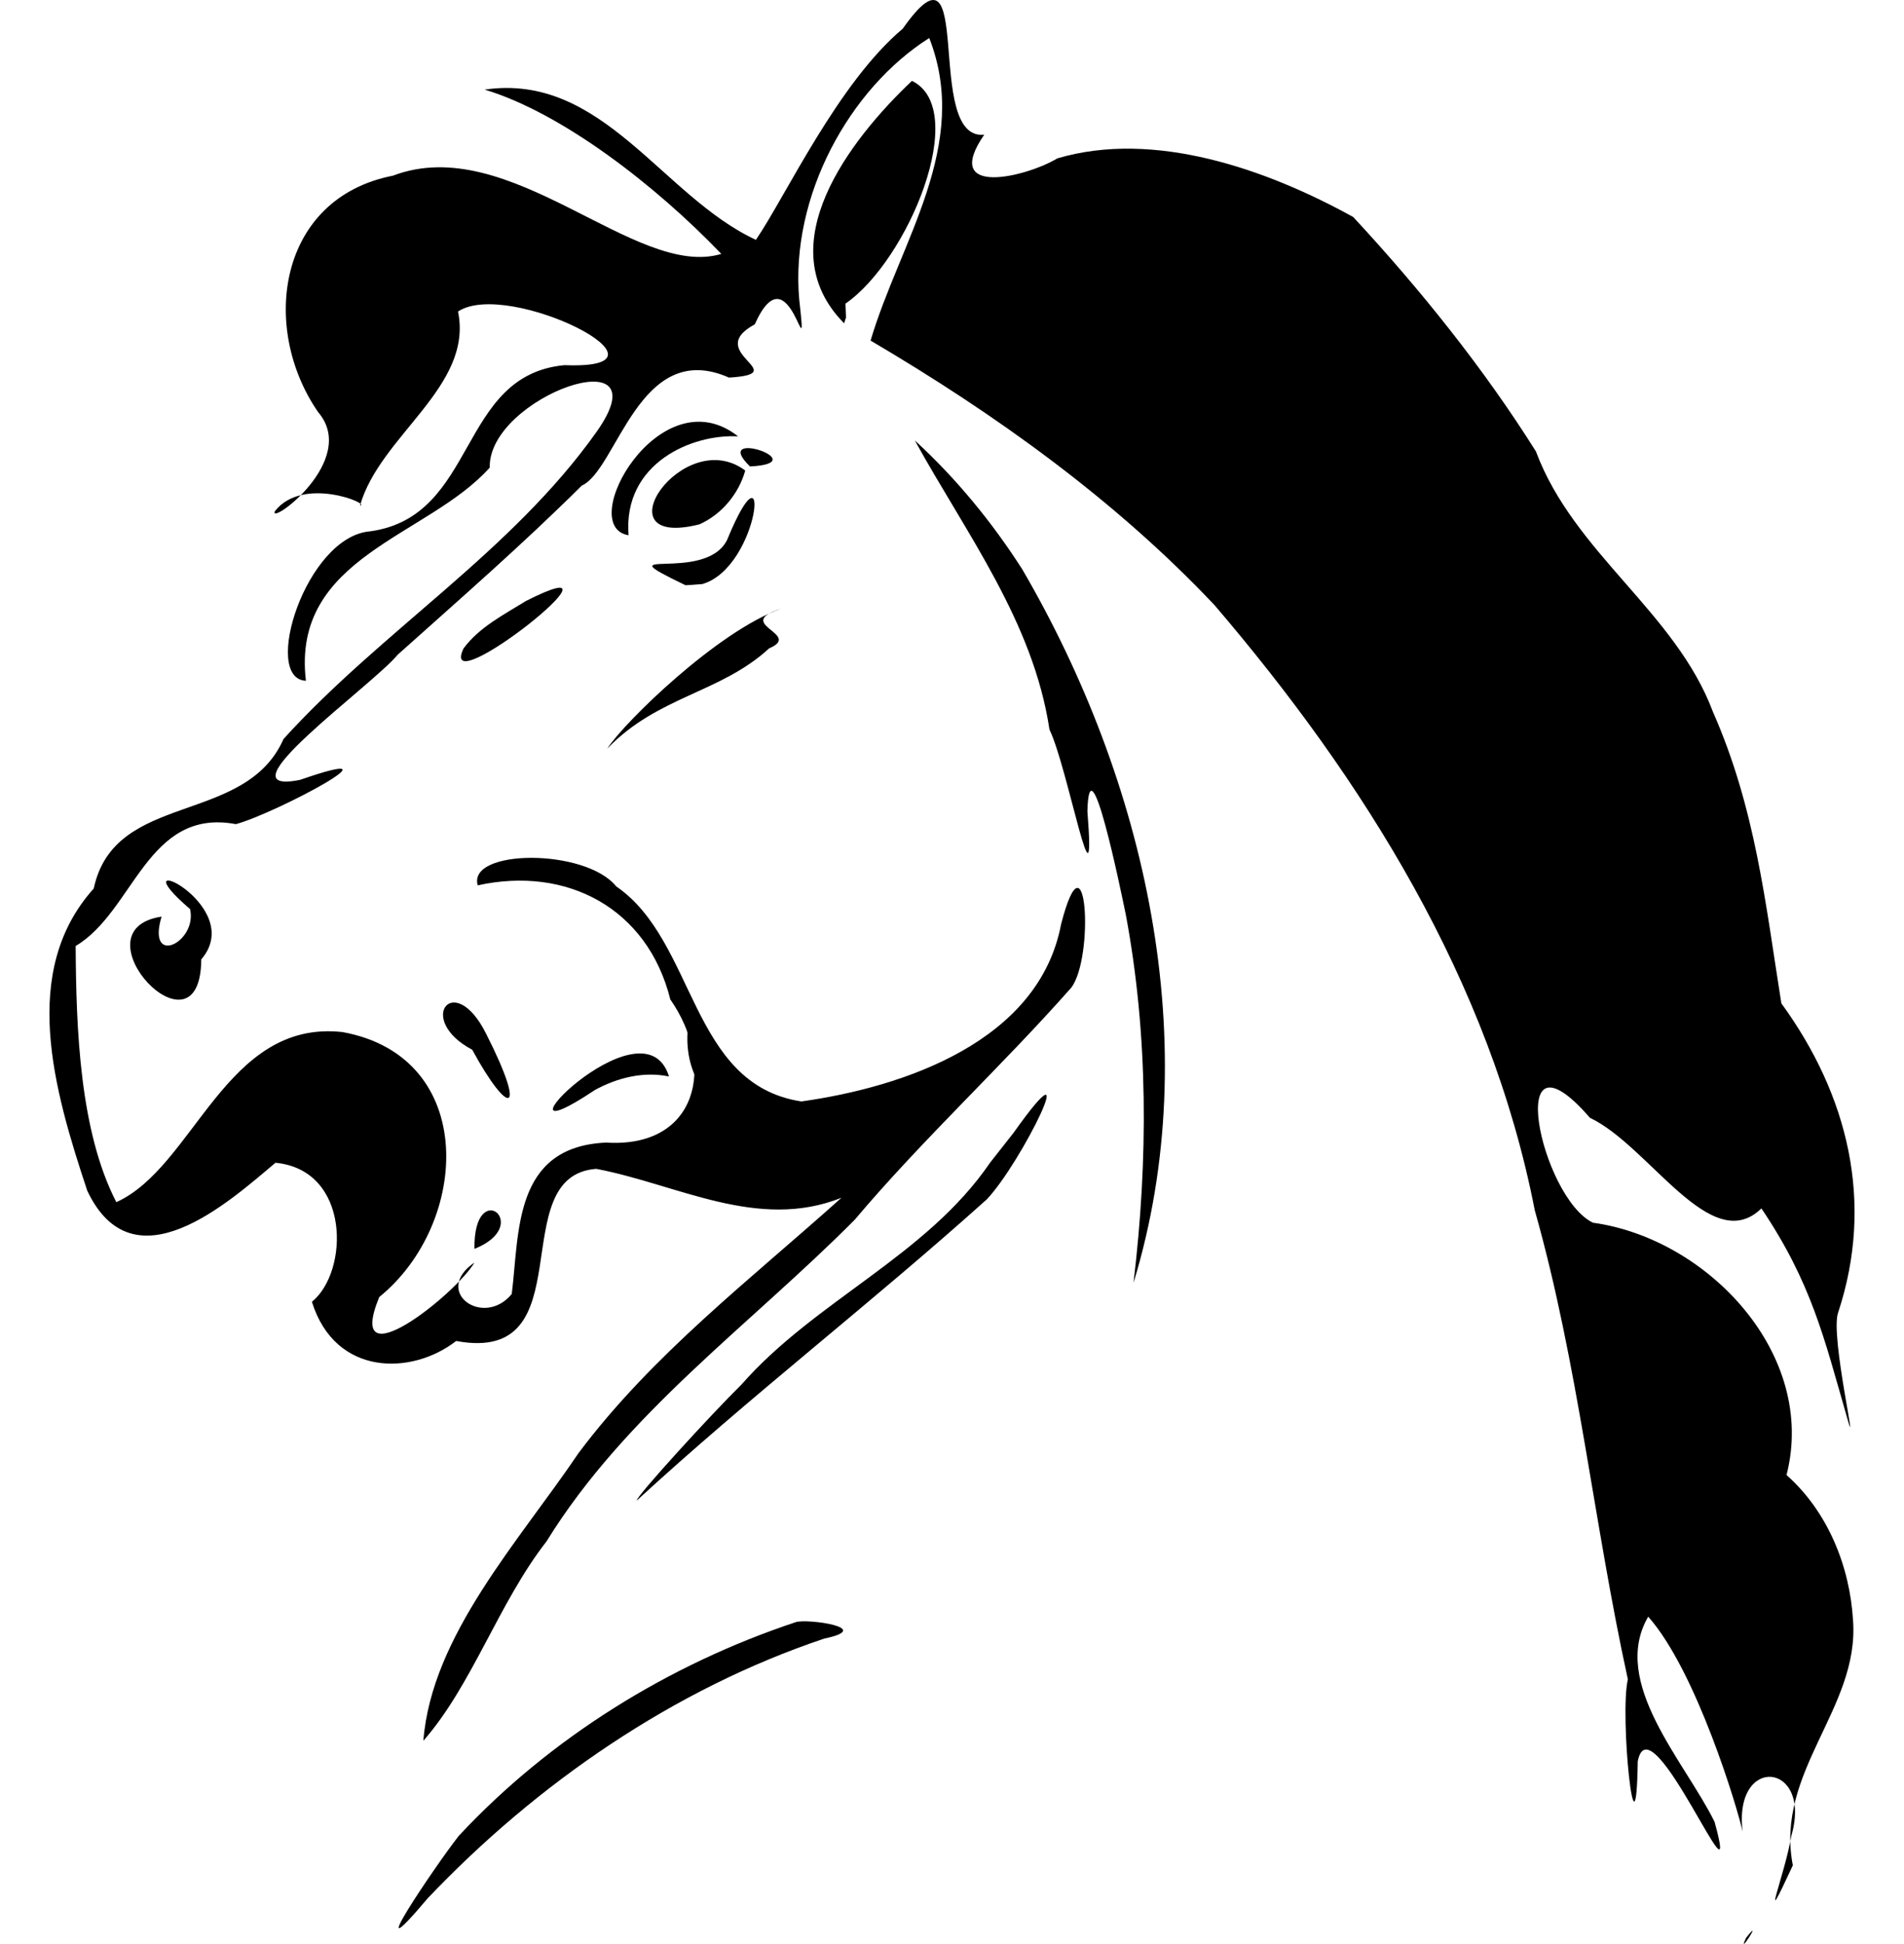 <?xml version="1.0" encoding="UTF-8" standalone="no"?>
<svg
   xmlns:dc="http://purl.org/dc/elements/1.1/"
   xmlns:cc="http://creativecommons.org/ns#"
   xmlns:rdf="http://www.w3.org/1999/02/22-rdf-syntax-ns#"
   xmlns:svg="http://www.w3.org/2000/svg"
   xmlns="http://www.w3.org/2000/svg"
   xmlns:sodipodi="http://sodipodi.sourceforge.net/DTD/sodipodi-0.dtd"
   xmlns:inkscape="http://www.inkscape.org/namespaces/inkscape"
   version="1.1"
   id="Ebene_1"
   x="0px"
   y="0px"
   width="137.132mm"
   height="139.978mm"
   viewBox="0 0 131.569 141.653"
   enable-background="new 0 0 2551.18 1700.79"
   xml:space="preserve"
   inkscape:version="0.91 r13725"
   sodipodi:docname="@Perd.svg"><sodipodi:namedview
     pagecolor="#ffffff"
     bordercolor="#666666"
     borderopacity="1"
     objecttolerance="10"
     gridtolerance="10"
     guidetolerance="10"
     inkscape:pageopacity="0"
     inkscape:pageshadow="2"
     inkscape:window-width="1600"
     inkscape:window-height="837"
     id="namedview59"
     showgrid="false"
     fit-margin-top="0"
     fit-margin-left="0"
     fit-margin-right="0"
     fit-margin-bottom="0"
     inkscape:zoom="4.4634888"
     inkscape:cx="65.632433"
     inkscape:cy="71.182077"
     inkscape:window-x="-8"
     inkscape:window-y="-8"
     inkscape:window-maximized="1"
     inkscape:current-layer="Ebene_1"
     inkscape:document-units="mm"
     units="mm" /><defs
     id="defs61" /><g
     transform="translate(-0.404,-0.998)"
     id="g7513"><path
       inkscape:connector-curvature="0"
       id="path7751"
       d="m 19.139,95.085 c -0.009,-0.028 -0.009,-0.028 0,0 z" /><path
       inkscape:connector-curvature="0"
       id="path7749"
       d="m 8.577,67.792 c -6.47,0.98 2.835,10.85 2.895,3.116 3.46,-4.026 -6.385,-8.453 -0.818,-3.664 0.558,2.415 -3.187,4.268 -2.076,0.547" /><path
       inkscape:connector-curvature="0"
       id="path7747"
       d="m 39.352,38.071 c -0.022,0.037 -0.022,0.037 0,0 z" /><path
       inkscape:connector-curvature="0"
       id="path7745"
       d="m 131.542,106.52 c -0.008,-0.065 -0.008,-0.065 0,0 z" /><path
       inkscape:connector-curvature="0"
       id="path7743"
       d="m 45.562,79.442 c -1.885,-6.077 -14.019,6.738 -5.405,0.987 1.628,-0.894 3.557,-1.377 5.405,-0.987 z" /><path
       inkscape:connector-curvature="0"
       id="path7741"
       d="m 22.452,100.781 c -0.01,-10e-4 -0.01,-10e-4 0,0 z" /><path
       inkscape:connector-curvature="0"
       id="path7739"
       d="m 68.971,85.713 c -4.65,6.813 -12.736,10.035 -18.128,16.179 -2.164,2.122 -7.718,8.196 -7.628,8.448 8.258,-7.593 17.185,-14.464 25.51,-21.945 2.565,-2.708 7.237,-12.287 1.946,-4.844 -0.567,0.72 -1.132,1.442 -1.7,2.162 z" /><path
       inkscape:connector-curvature="0"
       id="path7737"
       d="m 42.525,111.038 -0.171,0.091 0.171,-0.091 2e-6,0 z" /><path
       inkscape:connector-curvature="0"
       id="path7735"
       d="m 63.477,33.092 c 3.746,6.791 8.637,13.212 9.816,21.072 1.336,2.732 3.438,14.453 2.764,5.946 0.143,-5.444 2.418,5.706 2.795,7.515 1.659,8.845 1.634,17.941 0.565,26.855 5.313,-17.399 0.87,-36.604 -8.107,-51.995 -2.203,-3.442 -4.819,-6.628 -7.833,-9.393" /><path
       inkscape:connector-curvature="0"
       id="path7733"
       d="m 124.069,142.204 c -0.764,1.594 1.364,-1.728 -3e-5,0" /><path
       inkscape:connector-curvature="0"
       id="path7731"
       d="m 51.466,34.989 c 4.895,-0.253 -2.957,-2.875 0,0 z" /><path
       inkscape:connector-curvature="0"
       id="path7729"
       d="M 58.424,23.124 C 63.006,19.957 67.533,8.949 63.268,6.891 58.762,11.157 52.737,18.911 58.325,24.557 l 0.138,-0.421 -0.039,-1.011 0,0 z" /><path
       inkscape:connector-curvature="0"
       id="path7727"
       d="m 60.859,15.65 c -1.547,1.369 1.143,-2.047 0,0 z" /><path
       inkscape:connector-curvature="0"
       id="path7725"
       d="m 62.686,9.369 c 2.186,4.126 -5.63,6.25 -0.951,1.479 0.318,-0.493 0.634,-0.986 0.951,-1.479 z" /><path
       inkscape:connector-curvature="0"
       id="path7723"
       d="m 52.862,48.243 c 2.487,-1.06 -2.7,-1.753 0.872,-2.89 -4.65,1.644 -11.459,8.307 -12.669,10.194 3.694,-3.842 8.237,-4.03 11.797,-7.304 z" /><path
       inkscape:connector-curvature="0"
       id="path7721"
       d="m 47.726,51.707 c -0.027,0.009 -0.027,0.009 0,0 z" /><path
       inkscape:connector-curvature="0"
       id="path7719"
       d="m 58.425,24.62 c -0.057,-0.01 -0.057,-0.01 0,0 z" /><path
       inkscape:connector-curvature="0"
       id="path7717"
       d="m 122.558,110.661 c 0.008,0.016 0.008,0.016 0,0 z" /><path
       inkscape:connector-curvature="0"
       id="path7715"
       d="m 30.586,48.251 c -2.007,4.264 13.147,-7.811 4.561,-3.465 -1.606,0.995 -3.418,1.914 -4.561,3.465 z" /><path
       inkscape:connector-curvature="0"
       id="path7713"
       d="m 31.381,92.004 c 4.369,-1.74 -0.068,-5.33 0,0 z" /><path
       inkscape:connector-curvature="0"
       id="path7711"
       d="m 127.013,108.484 c 2.254,-8.784 -5.726,-17.228 -14.11,-18.387 -3.808,-1.839 -6.594,-14.981 -0.217,-7.644 4.342,2.06 8.821,10.182 12.496,6.602 3.654,5.422 4.588,9.513 6.178,15.011 1.079,3.912 -1.209,-5.776 -0.583,-7.431 2.656,-8.045 0.714,-15.853 -4.141,-22.523 C 125.474,66.817 124.759,59.934 121.652,52.876 118.918,45.585 111.519,41.31 108.748,33.895 104.951,27.847 100.301,22.06 95.432,16.813 89.137,13.331 80.93,10.447 73.866,12.539 71.651,13.881 65.352,15.439 68.537,10.813 64.057,11.289 67.986,-4.568 62.596,3.092 57.871,7.061 54.081,15.269 51.897,18.475 45.061,15.312 40.72,6.267 32.126,7.528 c 5.653,1.698 12.512,7.027 17.249,11.972 -6.255,1.891 -15.39,-8.95 -23.933,-5.7 -8.363,1.632 -9.716,11.043 -5.461,17.22 3.035,3.522 -3.635,8.346 -3.144,7.228 2.058,-2.626 7.038,-0.487 6.206,-0.412 1.454,-5.117 8.271,-8.654 7.142,-14.137 3.651,-2.421 16.916,4.267 7.768,3.908 -7.812,0.721 -6.306,11.009 -14.164,12.109 -4.688,0.358 -7.943,10.748 -4.691,10.89 -1.077,-9.052 8.897,-10.492 13.397,-15.533 -0.123,-5.183 12.787,-9.687 7.797,-2.62 C 34.09,41.213 24.642,46.935 17.47,54.844 14.668,61.196 5.158,58.607 3.634,65.744 -1.78,71.773 0.718,80.401 3.162,87.766 6.524,94.87 13.455,88.616 16.881,85.728 c 5.498,0.536 5.354,7.955 2.654,10.132 1.696,5.442 7.277,5.374 10.514,2.856 9.451,1.755 3.39,-12.038 10.21,-12.544 5.948,1.134 11.759,4.541 17.871,2.109 -6.585,5.913 -13.774,11.413 -19.154,18.594 -4.332,6.421 -10.717,13.299 -11.317,20.972 3.557,-4.052 5.482,-10.049 8.975,-14.526 5.774,-9.351 14.846,-15.771 22.463,-23.438 4.971,-5.891 10.734,-11.19 15.783,-16.912 1.696,-2.229 1.119,-11.849 -0.741,-4.622 C 72.524,76.868 62.719,80.207 55.21,81.261 47.055,80.01 47.562,69.606 41.718,65.591 39.451,62.795 30.866,62.862 31.62,65.513 c 6.48,-1.43 12.375,1.657 14.038,8.314 3.343,4.793 2.006,10.849 -4.676,10.431 -6.795,0.294 -6.317,6.598 -6.882,11.037 -2.058,2.497 -5.812,-0.171 -2.718,-2.294 -1.338,2.282 -9.526,8.818 -6.939,2.514 C 31.053,90.157 31.683,78.016 21.768,76.205 13.23,75.255 10.976,86.031 5.28,88.6 2.616,83.432 2.35,75.996 2.317,69.93 6.566,67.426 7.516,59.842 13.994,61.053 c 2.854,-0.76 12.738,-6.024 4.677,-3.226 -6.104,1.221 5.266,-6.871 7.119,-9.122 4.52,-4.049 9.104,-8.034 13.408,-12.317 2.59,-1.145 4.183,-10.775 10.737,-7.875 4.81,-0.29 -1.951,-1.807 1.879,-3.881 2.573,-5.765 3.93,4.387 3.24,-1.803 -0.675,-7.532 3.672,-15.389 9.476,-19.061 3.055,7.81 -2.143,14.848 -4.276,22.048 9.082,5.346 17.827,11.607 25.066,19.276 10.896,12.735 20.104,27.438 23.343,44.099 3.173,11.201 4.297,22.832 6.786,34.18 -0.621,2.626 0.599,14.259 0.72,5.972 0.93,-4.72 7.701,12.009 5.598,4.412 -2.169,-4.407 -7.631,-10.142 -4.836,-14.95 3.516,3.951 6.533,14.031 6.883,15.67 -0.701,-5.662 5.116,-5.091 3.549,0.3 -0.471,2.88 -2.461,7.693 0.11,2.15 -1.324,-6.804 4.842,-11.428 4.39,-17.82 -0.231,-3.966 -1.841,-7.951 -4.848,-10.62" /><path
       inkscape:connector-curvature="0"
       id="path7709"
       d="m 46.953,75.753 c 2.833,5.864 10.188,8.304 15.57,6.368 0.269,4.464 -9.459,6.187 -4.952,1.602 -5.111,0.69 -11.31,-1.837 -10.618,-7.97 z" /><path
       inkscape:connector-curvature="0"
       id="path7707"
       d="m 27.901,88.118 c 0.004,3.137 -7.923,11.019 -6.48,4.869 1.942,-1.868 3.974,-3.788 6.48,-4.869 z" /><path
       inkscape:connector-curvature="0"
       id="path7705"
       d="m 26.157,80.346 c 2.896,0.903 -3.729,-0.201 0,0 z" /><path
       inkscape:connector-curvature="0"
       id="path7703"
       d="m 28.161,82.138 c 1.196,2.798 -7.322,-1.745 0,-2.05e-4" /><path
       inkscape:connector-curvature="0"
       id="path7701"
       d="m 20.414,77.458 c 4.723,-0.512 -2.949,1.377 0,0 z" /><path
       inkscape:connector-curvature="0"
       id="path7699"
       d="m 10.409,85.633 c 0.688,-3.618 10.864,-9.085 5.569,-2.14 -1.252,1.457 -8.254,10.132 -5.569,2.14 z" /><path
       inkscape:connector-curvature="0"
       id="path7697"
       d="M 51.116,22.529 C 46.338,30.968 37.661,20.323 30.723,22.169 25.605,23.392 27.604,37.508 21.537,32.662 18.664,26.199 18.499,14.797 28.063,14.789 c 8.229,-0.042 14.227,8.621 22.786,6.844 1.401,-0.745 0.784,0.836 0.267,0.896" /><path
       inkscape:connector-curvature="0"
       id="path7695"
       d="m 122.837,89.581 c -1.298,-5.087 -11.205,-8.89 -11.012,-11.524 4.61,1.308 13.449,5.532 11.012,11.524 z" /><path
       inkscape:connector-curvature="0"
       id="path7693"
       d="m 127.445,79.114 c 4.373,2.064 5.981,15.358 1.261,13.945 -2.972,-4.168 -2.451,-9.266 -1.261,-13.945 z" /><path
       inkscape:connector-curvature="0"
       id="path7691"
       d="m 125.879,77.221 c 2.927,4.931 -1.764,12.049 -4.87,4.114 -3.469,-2.705 -16.628,-6.7 -6.108,-8.875 3.389,-1.553 7.345,3.696 6.591,3.183 1.606,-1.325 3.252,0.541 4.387,1.577 z" /><path
       inkscape:connector-curvature="0"
       id="path7689"
       d="m 121.265,71.839 c 0.786,-3.448 3.221,3.573 0,0 z" /><path
       inkscape:connector-curvature="0"
       id="path7687"
       d="m 122.655,65.063 c 1.804,-8.248 4.708,11.474 -0.085,2.89 l -0.144,-1.449 0.229,-1.441 z" /><path
       inkscape:connector-curvature="0"
       id="path7685"
       d="m 98.638,59.189 c 7.303,3.419 -11.134,-12.04 -1.924,-5.608 2.835,2.822 11.016,6.76 12.446,5.266 -5.564,-2.335 -16.213,-10.36 -16.858,-11.817 1.801,1.235 13.243,4.638 6.64,1.227 -5.174,-2.512 -13.688,-8.032 -16.388,-9.41 3.913,1.419 8.868,4.043 12.823,2.077 -2.44,0.781 -12.252,-3.209 -9.398,-3.522 8.59,0.849 -4.84,-1.919 -6.803,-3.627 -3.176,-1.81 -11.373,-5.212 -10.98,-6.792 5.862,-1.092 -8.255,-1.011 -1.497,-2.008 5.866,-0.886 0.17,-2.054 -2.163,-1.695 2.158,-1.747 10.698,-6.339 2.88,-4.592 -0.41,-2.93 10.166,-6.577 9.654,-3.511 -3.55,0.981 -3.79,4.085 -0.267,0.548 3.763,-5.037 12.212,3.82 12.787,1.191 -0.048,-3.305 10.913,5.329 8.563,5.601 -5.846,-2.799 -12.951,-5.51 -19.357,-3.329 3.743,1.551 13.324,1.896 18.354,5.605 5.809,2.53 14.084,11.248 13.628,14.921 -3.885,-2.173 -14.561,-6.244 -15.848,-4.597 9.202,2.843 17.972,7.6 24.676,14.599 1.662,1.94 3.847,9.983 -0.468,4.749 -1.608,-2.97 -14.023,-5.974 -6.791,-1.084 3.89,2.591 13.508,7.327 8.673,12.823 -1.739,-2.568 -13.142,-8.01 -6.6,-2.494 4.668,2.113 9.38,9.629 0.753,7.125 -5.565,-1.389 -8.666,9.415 -10.027,0.872 -1.913,-4.298 -4.035,-8.511 -6.507,-12.516" /><path
       inkscape:connector-curvature="0"
       id="path7683"
       d="m 113.876,100.846 c -1.16,-2.893 -2.938,-11.779 2.084,-5.773 3.693,1.826 8.005,8.426 9.806,8.968 -0.659,-3.244 -6.447,-9.201 -6.205,-8.901 3.31,2.144 9.146,9.552 5.779,11.571 -3.387,-2.607 -6.845,-6.079 -11.464,-5.864 z" /><path
       inkscape:connector-curvature="0"
       id="path7681"
       d="m 124.066,130.644 c -0.096,-4.79 -5.946,-12.675 -6.457,-14.106 2.631,3.499 11.436,9.597 6.457,14.106 z" /><path
       inkscape:connector-curvature="0"
       id="path7679"
       d="m 127.286,128.151 c -0.02,-8.156 -12.962,-12.315 -11.174,-19.593 2.953,0.575 7.54,9.008 8.303,6.741 -0.885,-3.953 -10.5,-10.171 -8.505,-10.345 2.007,1.51 8.904,8.052 4.066,2.406 -2.207,-1.395 -6.997,-6.631 -1.266,-3.661 4.782,3.709 9.315,8.466 11.512,14.139 1.114,3.539 1.282,8.766 -2.936,10.313" /><path
       inkscape:connector-curvature="0"
       id="path7677"
       d="m 51.119,35.286 c -4.543,-3.399 -10.765,5.784 -3.338,3.921 1.619,-0.725 2.863,-2.219 3.338,-3.921 z" /><path
       inkscape:connector-curvature="0"
       id="path7675"
       d="m 47.29,37.181 c -2.538,-3.183 3.783,-0.131 0,0 z" /><path
       inkscape:connector-curvature="0"
       id="path7673"
       d="m 50.596,32.797 c -5.694,-4.484 -11.904,6.571 -7.981,7.205 -0.418,-5.291 4.68,-7.395 7.981,-7.205 z" /><path
       inkscape:connector-curvature="0"
       id="path7671"
       d="m 47.989,43.56 c 4.233,-1.225 5.076,-11.17 1.807,-3.218 -1.609,3.245 -9.298,0.288 -3.027,3.304 l 1.22,-0.086 0,0 z" /><path
       inkscape:connector-curvature="0"
       id="path7669"
       d="m 54.797,119.206 c -9.255,3.074 -17.928,8.45 -24.561,15.576 -1.713,2.179 -7.44,10.678 -2.246,4.529 7.967,-8.376 17.936,-15.236 28.889,-18.909 3.742,-0.78 -1.276,-1.474 -2.082,-1.197 z" /><path
       inkscape:connector-curvature="0"
       id="path7667"
       d="m 32.247,76.356 c -2.341,-4.728 -5.203,-1.066 -1.028,1.136 2.644,4.873 4.066,4.856 1.028,-1.136 z" /><path
       inkscape:connector-curvature="0"
       id="path7665"
       d="m 60.598,15.45 c -0.653,1.721 1.488,-1.553 0,0 z" /><path
       inkscape:connector-curvature="0"
       id="path7663"
       d="m 60.687,14.055 c 4.129,-2 1.016,-6.328 -0.442,-1.005 -0.534,0.17 -0.878,2.273 0.442,1.005 z" /><path
       inkscape:connector-curvature="0"
       id="path7661"
       d="m 47.639,35.487 c -2.909,1.595 2.598,2.387 0,0 z" /><path
       inkscape:connector-curvature="0"
       id="path57"
       d="m 26.856,86.923 c 1.872,1.171 0.159,-2.582 0,0 z" /></g></svg>

